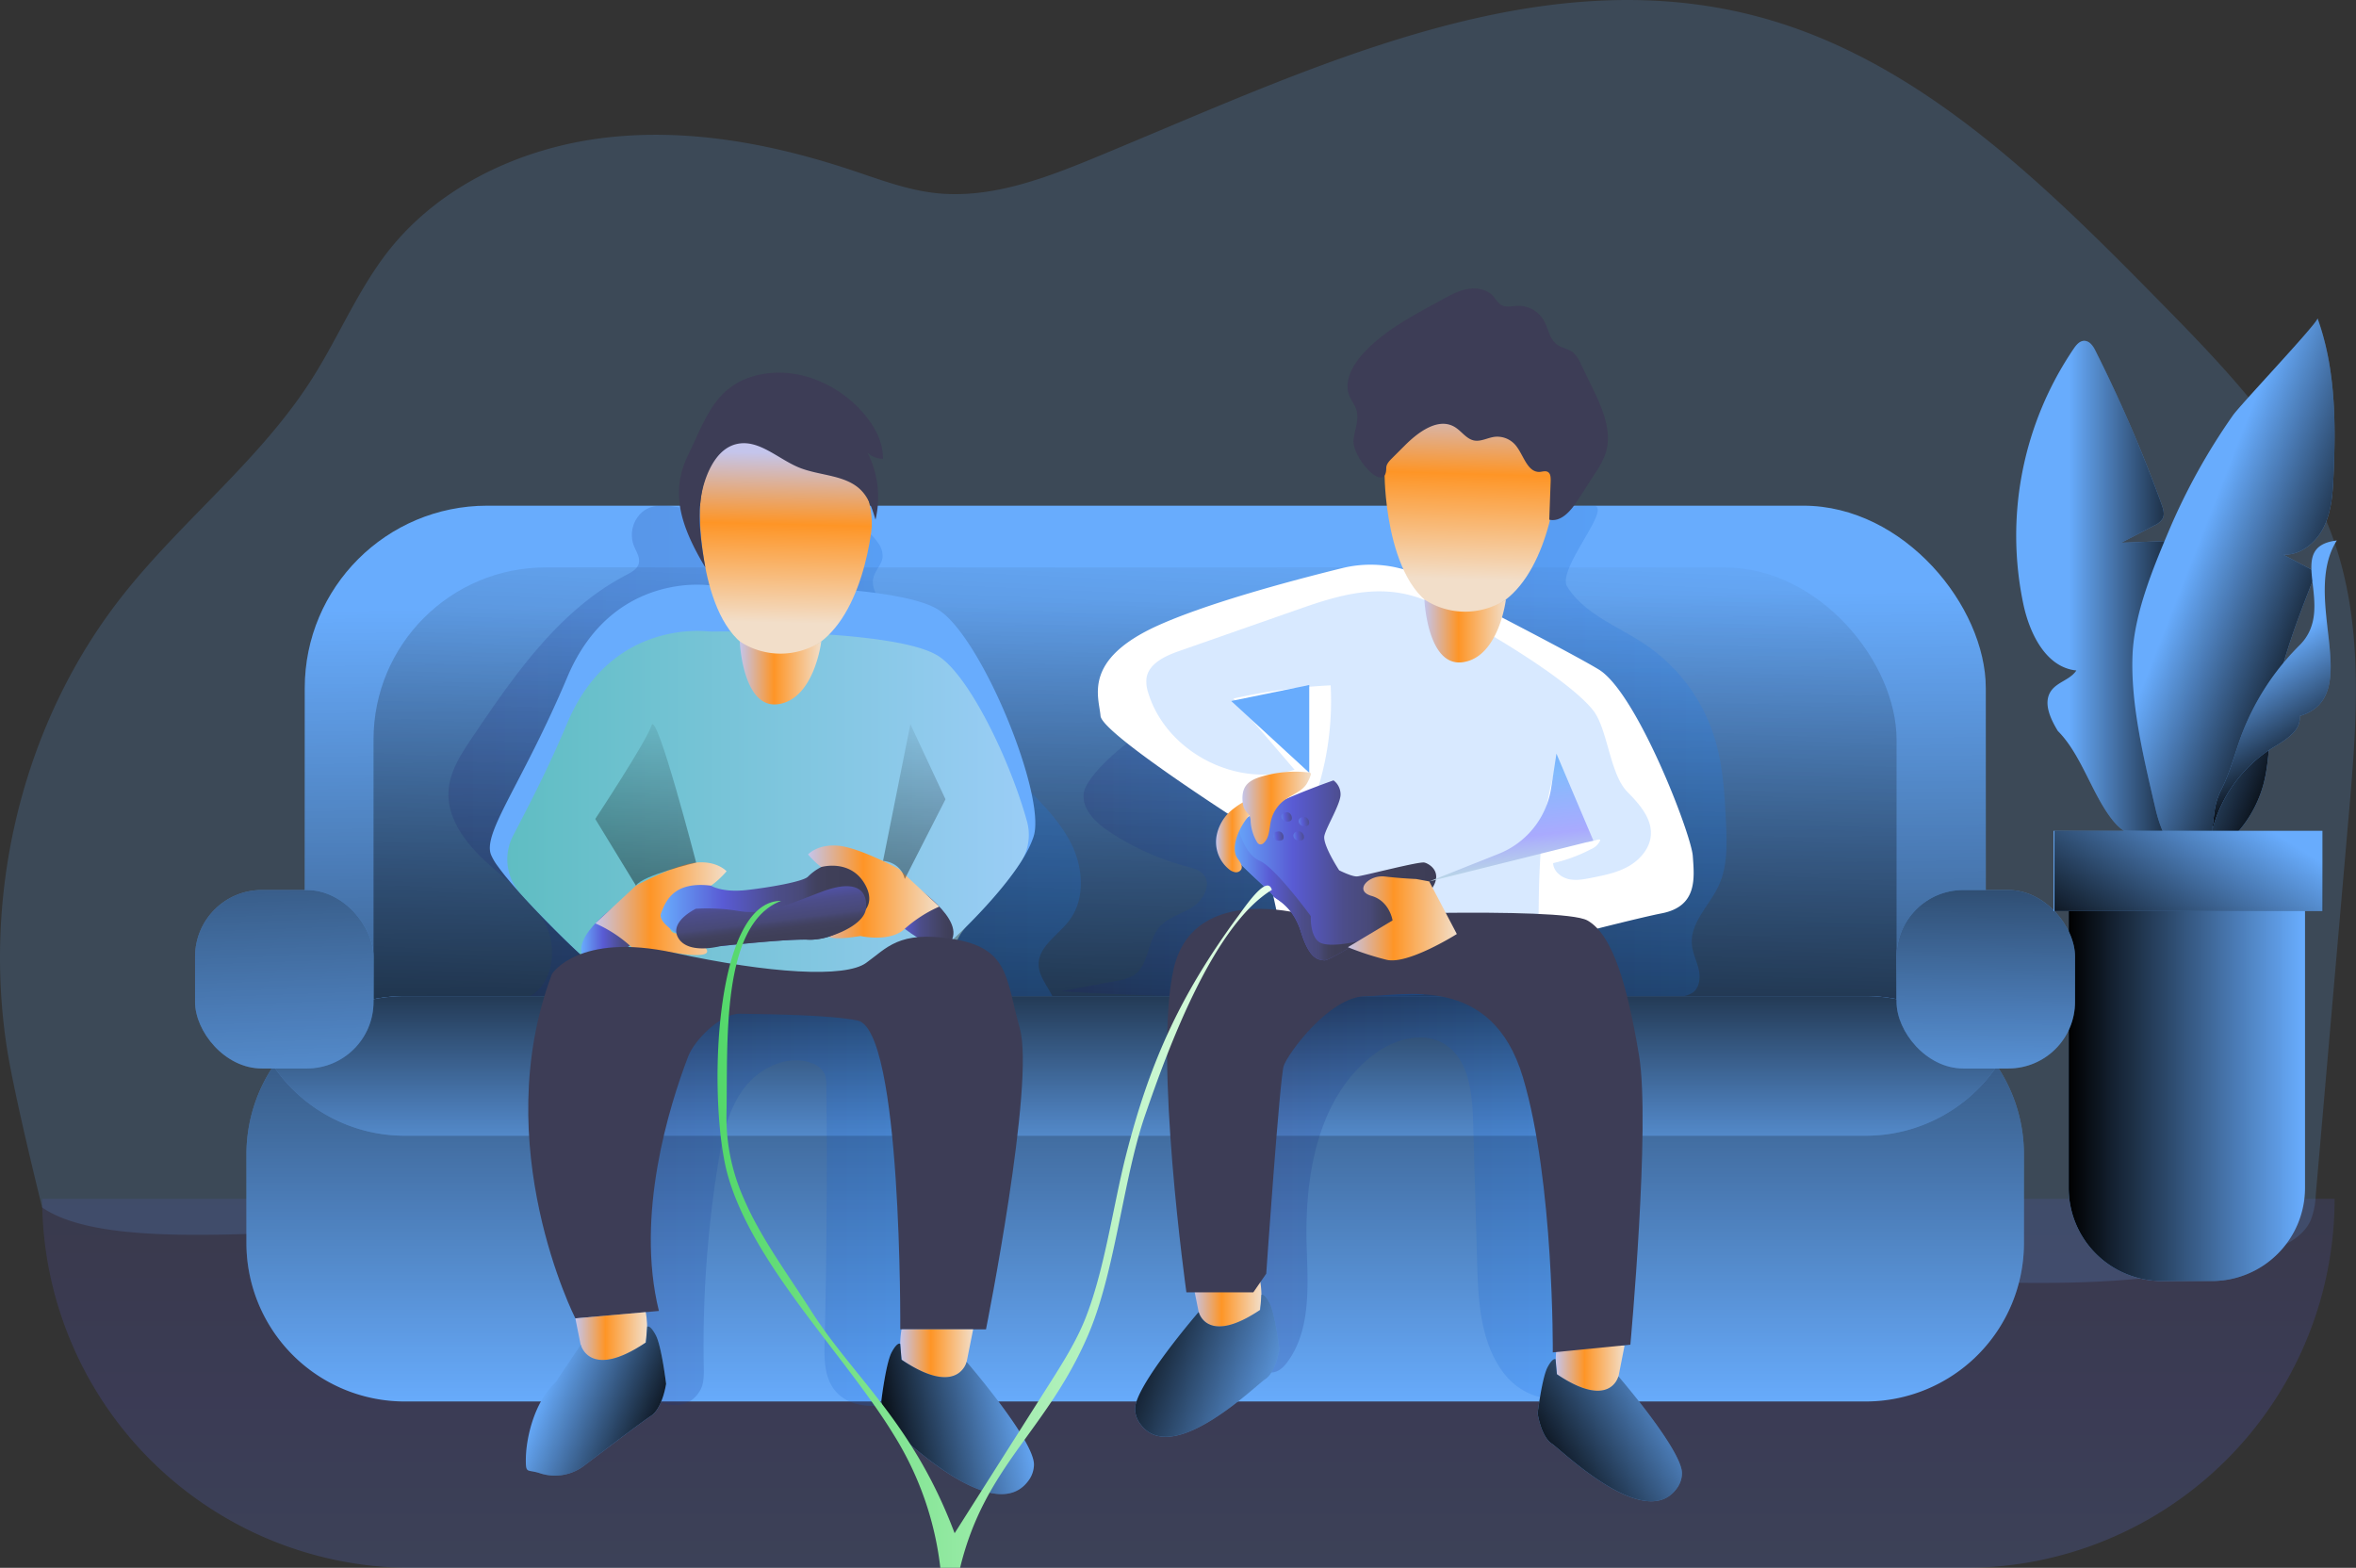 <svg xmlns="http://www.w3.org/2000/svg" xmlns:xlink="http://www.w3.org/1999/xlink" data-name="Layer 1" viewBox="0 0 810.12 539.16" id="GamesTime"><rect x="0" y="0" width="810.12" height="539.16" fill="#333333" stroke="none"/><defs><linearGradient id="d" x1="410.59" x2="410.59" y1="667.13" y2="153.21" gradientUnits="userSpaceOnUse"><stop offset="0" stop-color="#68acfd" class="stopColor68e1fd svgShape"></stop><stop offset=".3" stop-color="#595bd4" class="stopColor58a0ba svgShape"></stop><stop offset=".55" stop-color="#4c4d8a" class="stopColor4c718a svgShape"></stop><stop offset=".68" stop-color="#484977" class="stopColor485f77 svgShape"></stop><stop offset=".69" stop-color="#474874" class="stopColor475c74 svgShape"></stop><stop offset=".87" stop-color="#41415e" class="stopColor41455e svgShape"></stop><stop offset=".99" stop-color="#3d3d56" class="stopColor3f3d56 svgShape"></stop></linearGradient><linearGradient id="a" x1="759.55" x2="712.97" y1="234.65" y2="234.65" gradientUnits="userSpaceOnUse"><stop offset="0"></stop><stop offset=".99" stop-opacity="0"></stop></linearGradient><linearGradient id="h" x1="809.61" x2="754.59" y1="247.08" y2="225.55" xlink:href="#a"></linearGradient><linearGradient id="i" x1="800.98" x2="777.54" y1="296.82" y2="258.06" xlink:href="#a"></linearGradient><linearGradient id="j" x1="711.3" x2="792.59" y1="374.56" y2="374.56" xlink:href="#a"></linearGradient><linearGradient id="k" x1="396.26" x2="392.47" y1="524.17" y2="203.18" xlink:href="#a"></linearGradient><linearGradient id="l" x1="380.41" x2="397.43" y1="560.59" y2="172.49" xlink:href="#a"></linearGradient><linearGradient id="b" x1="366.8" x2="491.56" y1="329.05" y2="329.05" gradientUnits="userSpaceOnUse"><stop offset="0" stop-color="#181966" class="stopColor183866 svgShape"></stop><stop offset="1" stop-color="#167ffc" class="stopColor1a7fc1 svgShape"></stop></linearGradient><linearGradient id="m" x1="156.15" x2="373.57" y1="296.26" y2="296.26" xlink:href="#b"></linearGradient><linearGradient id="n" x1="427.82" x2="595.65" y1="291.94" y2="291.94" xlink:href="#b"></linearGradient><linearGradient id="g" x1="176.4" x2="355.72" y1="314.94" y2="314.94" gradientUnits="userSpaceOnUse"><stop offset="0" stop-color="#9799fd" class="stopColor97eafd svgShape"></stop><stop offset="0" stop-color="#53d86a" class="stopColora8eefd svgShape"></stop><stop offset="1" stop-color="#e7ffeb" class="stopColore7faff svgShape"></stop></linearGradient><linearGradient id="o" x1="392.3" x2="392.3" y1="262.07" y2="518.48" xlink:href="#a"></linearGradient><linearGradient id="p" x1="392.3" x2="392.3" y1="338.92" y2="445.08" xlink:href="#a"></linearGradient><linearGradient id="q" x1="429.2" x2="550.06" y1="440.3" y2="440.3" xlink:href="#b"></linearGradient><linearGradient id="r" x1="203.05" x2="330.44" y1="444.79" y2="444.79" xlink:href="#b"></linearGradient><linearGradient id="s" x1="91.85" x2="100.69" y1="174.8" y2="417.43" xlink:href="#a"></linearGradient><linearGradient id="t" x1="683.64" x2="682.37" y1="233.55" y2="394.04" xlink:href="#a"></linearGradient><linearGradient id="c" x1="272.69" x2="271.33" y1="187.87" y2="246.33" gradientUnits="userSpaceOnUse"><stop offset="0" stop-color="#c4c5ec" class="stopColorecc4d7 svgShape"></stop><stop offset=".42" stop-color="#fe9526" class="stopColorefd4d1 svgShape"></stop><stop offset="1" stop-color="#f2dec9" class="stopColorf2eac9 svgShape"></stop></linearGradient><linearGradient id="u" x1="256.32" x2="284.36" y1="263.54" y2="263.54" xlink:href="#c"></linearGradient><linearGradient id="v" x1="508.36" x2="506.55" y1="168.86" y2="231.39" xlink:href="#c"></linearGradient><linearGradient id="w" x1="491.74" x2="519.77" y1="249.11" y2="249.11" xlink:href="#c"></linearGradient><linearGradient id="x" x1="201.79" x2="226.85" y1="351.52" y2="351.52" xlink:href="#d"></linearGradient><linearGradient id="y" x1="206.67" x2="251.77" y1="344.62" y2="344.62" xlink:href="#c"></linearGradient><linearGradient id="z" x1="304.76" x2="329.82" y1="345.73" y2="345.73" xlink:href="#d"></linearGradient><linearGradient id="A" x1="279.84" x2="324.94" y1="338.83" y2="338.83" xlink:href="#c"></linearGradient><linearGradient id="e" x1="229.09" x2="300.82" y1="343.97" y2="343.97" gradientUnits="userSpaceOnUse"><stop offset="0" stop-color="#68acfd" class="stopColor68e1fd svgShape"></stop><stop offset=".3" stop-color="#595bd4" class="stopColor58a0ba svgShape"></stop><stop offset=".55" stop-color="#4c4d8a" class="stopColor4c718a svgShape"></stop><stop offset=".68" stop-color="#484977" class="stopColor485f77 svgShape"></stop><stop offset=".71" stop-color="#44456a" class="stopColor44516a svgShape"></stop><stop offset=".75" stop-color="#41415e" class="stopColor41465e svgShape"></stop><stop offset=".81" stop-color="#3f3f58" class="stopColor3f3f58 svgShape"></stop><stop offset=".99" stop-color="#3d3d56" class="stopColor3f3d56 svgShape"></stop></linearGradient><linearGradient id="B" x1="263.88" x2="268.86" y1="321.78" y2="361.66" xlink:href="#e"></linearGradient><linearGradient id="C" x1="221.38" x2="225.17" y1="441.55" y2="267.15" xlink:href="#a"></linearGradient><linearGradient id="D" x1="313.61" x2="317.4" y1="443.55" y2="269.16" xlink:href="#a"></linearGradient><linearGradient id="E" x1="199.8" x2="224.46" y1="494.53" y2="494.53" xlink:href="#c"></linearGradient><linearGradient id="F" x1="311.5" x2="336.58" y1="500.36" y2="500.36" xlink:href="#c"></linearGradient><linearGradient id="G" x1="233.33" x2="189.01" y1="524.91" y2="506.81" xlink:href="#a"></linearGradient><linearGradient id="H" x1="302.23" x2="356.5" y1="525.49" y2="514.64" xlink:href="#a"></linearGradient><linearGradient id="I" x1="536.86" x2="560.57" y1="505.32" y2="505.32" xlink:href="#c"></linearGradient><linearGradient id="J" x1="412.01" x2="435.72" y1="483.18" y2="483.18" xlink:href="#c"></linearGradient><linearGradient id="K" x1="529.8" x2="583.91" y1="539" y2="506.22" xlink:href="#a"></linearGradient><linearGradient id="L" x1="386.52" x2="448.95" y1="490.37" y2="512.75" xlink:href="#a"></linearGradient><linearGradient id="M" x1="728.07" x2="767.13" y1="339.12" y2="276.2" xlink:href="#a"></linearGradient><linearGradient id="N" x1="425.32" x2="495.81" y1="331.44" y2="331.44" xlink:href="#e"></linearGradient><linearGradient id="O" x1="425.32" x2="469.88" y1="339.62" y2="339.62" xlink:href="#e"></linearGradient><linearGradient id="P" x1="465.44" x2="502.9" y1="347.93" y2="347.93" xlink:href="#c"></linearGradient><linearGradient id="Q" x1="420.11" x2="433.3" y1="319.69" y2="319.69" xlink:href="#c"></linearGradient><linearGradient id="f" x1="431.98" x2="334.09" y1="259.54" y2="384.61" gradientUnits="userSpaceOnUse"><stop offset="0" stop-color="#68acfd" class="stopColor68e1fd svgShape"></stop><stop offset=".08" stop-color="#84bbfd" class="stopColor84e6fd svgShape"></stop><stop offset=".21" stop-color="#a9aafe" class="stopColora9eefe svgShape"></stop><stop offset=".35" stop-color="#c8fed1" class="stopColorc8f4fe svgShape"></stop><stop offset=".49" stop-color="#e0ffe5" class="stopColore0f9ff svgShape"></stop><stop offset=".64" stop-color="#f2fff4" class="stopColorf2fcff svgShape"></stop><stop offset=".8" stop-color="#fcfffd" class="stopColorfcfeff svgShape"></stop><stop offset="1" stop-color="#ffffff" class="stopColorffffff svgShape"></stop></linearGradient><linearGradient id="R" x1="517.25" x2="534.02" y1="287.45" y2="443.79" xlink:href="#f"></linearGradient><linearGradient id="S" x1="429.16" x2="452.69" y1="310.04" y2="310.04" xlink:href="#c"></linearGradient><linearGradient id="T" x1="438.02" x2="448.1" y1="319.98" y2="319.02" xlink:href="#e"></linearGradient><linearGradient id="U" x1="440.85" x2="450.94" y1="313.41" y2="312.45" xlink:href="#e"></linearGradient><linearGradient id="V" x1="446.8" x2="456.88" y1="315.02" y2="314.06" xlink:href="#e"></linearGradient><linearGradient id="W" x1="445.01" x2="455.09" y1="319.98" y2="319.02" xlink:href="#e"></linearGradient><linearGradient id="X" x1="248.68" x2="439.3" y1="453.96" y2="453.96" xlink:href="#g"></linearGradient></defs><path fill="#68acfd" d="M42.5 204.35c20.41-25.71 47.12-46.33 64.73-74 9.21-14.47 15.81-30.68 26.39-44.14 17.8-22.54 45.92-35.47 74.42-38.85s57.49 2.07 84.75 11.14c9.5 3.16 19 6.8 28.94 7.9 18.39 2 36.52-4.69 53.64-11.72 73.08-30.06 150.69-68.89 227.28-49.44 55.89 14.19 99.25 57 139.69 98.14 24.45 24.85 49.66 50.92 60.69 84 9.91 29.71 7.3 61.94 4.59 93.14l-11.34 130.47a26.32 26.32 0 0 1-1.79 8.77c-2.72 5.89-9.28 8.87-15.42 11-34.86 11.88-72.61 10.91-109.43 9.81l-557.51-16.69c-23.78-.71-77.23 5.51-97.63-8.64 0 0-9.78-39-12.29-55.91-8.07-54.17 6.09-111.9 40.29-154.98Z" opacity=".18" class="color68e1fd svgShape"></path><path fill="url(#d)" d="M804.72 444.37a126.91 126.91 0 0 1-126.91 126.91H143.36a126.91 126.91 0 0 1-126.9-126.91Z" opacity=".21" transform="translate(-1.96 -32.12)"></path><path fill="#68acfd" d="M707.59 251.37c-2.58-4.24-5.15-9.76-2.3-13.81 2.16-3.07 6.65-3.84 8.68-7-10.33-1-16-12.47-18.19-22.61a114.34 114.34 0 0 1 17.24-88c.9-1.3 2-2.71 3.63-2.75 1.93 0 3.19 1.93 4 3.65a498 498 0 0 1 22.6 52.52c.59 1.63 1.16 3.5.36 5a6.43 6.43 0 0 1-2.91 2.37l-11.25 5.89 17.27-.64c1.15 7.91 2.31 15.9 1.7 23.87-.37 4.77-3 10.79-7.78 10.07 3.91.13 5.42 5.07 5.87 9l6 52c.2 1.75.32 3.74-.89 5-1.05 1.09-2.72 1.22-4.23 1.29-10.32.46-15.41 2.26-21.59-6-6.68-8.85-10.33-21.97-18.21-29.85Z" class="color68e1fd svgShape"></path><path fill="url(#a)" d="M709.55 283.49c-2.58-4.24-5.15-9.76-2.3-13.81 2.16-3.07 6.65-3.84 8.68-7-10.33-1-16-12.47-18.19-22.61a114.34 114.34 0 0 1 17.24-88c.9-1.3 2-2.71 3.63-2.75 1.93 0 3.19 1.93 4 3.65a498 498 0 0 1 22.6 52.52c.59 1.63 1.16 3.5.36 5a6.43 6.43 0 0 1-2.91 2.37l-11.25 5.89 17.27-.64c1.15 7.91 2.31 15.9 1.7 23.87-.37 4.77-3 10.79-7.78 10.07 3.91.13 5.42 5.07 5.87 9l6 52c.2 1.75.32 3.74-.89 5-1.05 1.09-2.72 1.22-4.23 1.29-10.32.46-15.41 2.26-21.59-6-6.68-8.85-10.33-21.97-18.21-29.85Z" transform="translate(-1.96 -32.12)"></path><path fill="#68acfd" d="M796.89 109.46c6.21 17.17 6.32 35.9 5.5 54.14-.26 6-.67 12.16-3.3 17.56s-8 9.86-14 9.58l11.33 6c-6.74 17-13.55 34.31-15.53 52.52-.74 6.78-.81 13.67-2.54 20.26a41.39 41.39 0 0 1-12.6 20.36c-3.51 3.09-8 5.68-12.64 4.85-7.11-1.28-10.27-9.54-11.92-16.58-3.87-16.61-8.62-35.79-7.91-52.95.58-14.08 6.88-29.36 12.31-42.25a214.7 214.7 0 0 1 22.22-40.13c2.57-3.69 29.53-32.11 29.08-33.36Z" class="color68e1fd svgShape"></path><path fill="url(#h)" d="M798.85 141.58c6.21 17.17 6.32 35.9 5.5 54.14-.26 6-.67 12.16-3.3 17.56s-8 9.86-14 9.58l11.33 6c-6.74 17-13.55 34.31-15.53 52.52-.74 6.78-.81 13.67-2.54 20.26a41.39 41.39 0 0 1-12.6 20.36c-3.51 3.09-8 5.68-12.64 4.85-7.11-1.28-10.27-9.54-11.92-16.58-3.87-16.61-8.62-35.79-7.91-52.95.58-14.08 6.88-29.36 12.31-42.25a214.7 214.7 0 0 1 22.22-40.13c2.57-3.69 29.53-32.11 29.08-33.36Z" transform="translate(-1.96 -32.12)"></path><path fill="#68acfd" d="M790.67 221.94c13.37-13.21-5.81-33.84 12.85-36.07-12.63 20 9.87 53.54-12.79 60.38.63 4.94-4.78 8.15-9 10.74a47.52 47.52 0 0 0-21.41 29.95c1.33-6 .5-9.48 3.52-15.46 2.62-5.17 4-10.16 5.92-15.87a86 86 0 0 1 20.91-33.67Z" class="color68e1fd svgShape"></path><path fill="url(#i)" d="M792.63 254.06c13.37-13.21-5.81-33.84 12.85-36.07-12.63 20 9.87 53.54-12.79 60.38.63 4.94-4.78 8.15-9 10.74a47.52 47.52 0 0 0-21.41 29.95c1.33-6 .5-9.48 3.52-15.46 2.62-5.17 4-10.16 5.92-15.87a86 86 0 0 1 20.91-33.67Z" transform="translate(-1.96 -32.12)"></path><path fill="#68acfd" d="M711.3 308.58h81.29v99.94a32 32 0 0 1-32 32h-17.26a32 32 0 0 1-32-32v-99.94h-.03Z" class="color68e1fd svgShape"></path><path fill="url(#j)" d="M711.3 308.58h81.29v99.94a32 32 0 0 1-32 32h-17.26a32 32 0 0 1-32-32v-99.94h-.03Z"></path><rect width="578.03" height="285.21" x="104.79" y="173.9" fill="#68acfd" rx="62.72" class="color68e1fd svgShape"></rect><rect width="578.03" height="285.21" x="104.79" y="173.9" fill="url(#k)" rx="62.72"></rect><rect width="523.7" height="280.38" x="128.44" y="195.13" fill="url(#l)" rx="59.19"></rect><path fill="url(#b)" d="M374.64 304.78c-.82 5.58 4.08 10.25 8.78 13.36a91.19 91.19 0 0 0 26.71 12c2.06.55 4.29 1.11 5.67 2.75 2.88 3.43-.06 8.81-3.85 11.2s-8.51 3.53-11.41 6.95c-4.17 4.91-3.53 13.36-9.06 16.67a15.14 15.14 0 0 1-5.09 1.6L366.8 373a1245.05 1245.05 0 0 0 124.76 1.22q-4.81-15.4-9.61-30.81c-4.44-14.23-9.4-29.27-20.84-38.82-6-5-13.28-8.07-20.6-10.7-10.5-3.78-32.51-13.66-43.7-10.42-5.91 1.73-21.25 15.08-22.17 21.31Z" opacity=".19" transform="translate(-1.96 -32.12)"></path><path fill="url(#m)" d="M222.78 208.22a10.47 10.47 0 0 0-2.91 11.45c.8 2.07 2.31 4.15 1.72 6.29-.52 1.89-2.49 2.95-4.23 3.86-23.08 12-38.57 34.47-53.11 56.05-3.76 5.58-7.64 11.51-8.06 18.22-.62 9.9 6.39 18.58 13.77 25.19s15.87 12.68 20 21.72 1.2 22.18-8.38 24.74c-1.88.5-3.9.57-5.63 1.47s-3 3.08-2.1 4.79c.85 1.54 2.93 1.79 4.7 1.84q85.43 2.71 170.91 2.71c3.93 0 8-.05 11.5-1.92a7.59 7.59 0 0 0 3.52-3.58c2.35-5.59-5-10.75-5.36-16.81-.42-6.37 6.47-10.35 10.38-15.4 5.73-7.4 5-18.23.8-26.6s-11.15-14.94-17.73-21.6a331.93 331.93 0 0 1-48-61.77c-1.45-2.41-2.93-5.15-2.33-7.91s3-4.66 3.21-7.34a7.62 7.62 0 0 0-1.58-4.84c-6.88-10.14-21.54-9.86-33.79-9.6a207.4 207.4 0 0 1-27.63-1.28c-6.08-.69-14.45-4.13-19.67.32Z" opacity=".19" transform="translate(-1.96 -32.12)"></path><path fill="url(#n)" d="M486.92 210.17c7.64-.64 15.32-.91 23-.81 7.45.1 30.34-3.59 39.93-3.34 7 .19-12.74 21.88-9 27.84 6 9.56 17.63 13.65 27 20a60.3 60.3 0 0 1 23.3 30.84c3.25 9.88 3.87 20.42 4.32 30.81.31 7.16.5 14.63-2.51 21.13-3.19 6.88-9.93 12.8-9.23 20.35.27 2.9 1.65 5.56 2.32 8.4s.37 6.26-1.95 8a9.3 9.3 0 0 1-3.52 1.38c-24.86 5.82-50.79 2-76.25.09-24.74-1.86-49.58-1.91-74.4-2a228.38 228.38 0 0 0 14.76-32.54c1-2.83 2-5.78 1.82-8.78-.27-4.11-2.68-7.73-4.86-11.23-7.83-12.53-13.7-26.75-13.84-41.52-.15-15.78 6.87-30.65 20.24-39.25 5.6-3.6 10.47-7.66 15.79-11.58 3-2.24 26.77 7.71 29.56 5.17s-9.31-22.72-6.48-22.96Z" opacity=".19" transform="translate(-1.96 -32.12)"></path><path fill="#68acfd" d="M355.48 287.43c-.19.62-.41 1.23-.67 1.87-5.53 13.93-26.95 33.58-26.95 33.58l-.74 19.63c-21.31 12.37-120.95 2.37-120.95 2.37s-4.86-15.65-5.93-16.18-21.59-20.35-29-30.72a19.08 19.08 0 0 1-2.43-4.12c-2.83-7.64 10.85-24.51 26.3-61.09s48.9-31.47 48.9-31.47 63.73-1.22 78.73 8.43 36.92 63.75 32.74 77.7Z" class="color68e1fd svgShape"></path><path fill="url(#g)" d="M353 328.53c-5.19 8.09-13.19 16.65-18.31 21.79a17.63 17.63 0 0 0-5.14 11.77 17.56 17.56 0 0 1-14.84 16.73c-26.09 4-73.15 1-94.94-.81a17.64 17.64 0 0 1-15.16-11.68c-1-2.91-2-5.33-2.41-5.53-.69-.35-12.26-11.4-21.22-21.32a17.63 17.63 0 0 1-2.61-19.93c4.91-9.48 11.6-22.07 18.65-38.77 14-33.25 43-32 48.11-31.55.63.06 1.24.08 1.87.08 8.44-.11 63.8-.48 77.65 8.43 10.53 6.77 24.48 35.42 30.42 56.74a17.37 17.37 0 0 1-2.07 14.05Z" opacity=".4" transform="translate(-1.96 -32.12)"></path><path fill="#ffffff" d="M461.44 195.39a41 41 0 0 1 28.51 3.3c18.52 9.47 50.61 26 59.75 31.52 13.08 7.9 31.83 56.58 32.37 64.13s1.7 17.34-10.7 19.75-65.11 16.38-65.11 16.38l-9.4-16.38-57.44 1.35-6.19-28.5s-54.29-34.27-54.81-40.75-6.38-19.31 19.83-31.13c17.31-7.77 45.79-15.38 63.19-19.67Z" class="colorffffff svgShape"></path><path fill="#68acfd" d="m448.32 208.88-42.86 15c-4.88 1.71-10.55 4.33-11.25 9.46a12.18 12.18 0 0 0 .69 5.13c6.22 20.06 30.23 32.6 50.24 26.23q-10.52-12.24-21-24.49a196.93 196.93 0 0 1 33.41-4.53 102.21 102.21 0 0 1-6.9 42.69c-3.88 9.88-9.42 19.9-7.91 30.4a24.14 24.14 0 0 0 14.82 18.68c6.37 2.49 13.44 2.1 20.26 1.69l43.56-2.68c2.42-.15 5.16-.47 6.58-2.43a7.9 7.9 0 0 0 1.06-4.68c.16-21.45.27-35.92 6.21-56.54 4.22 21.92 4.57 15.44 9.78 26.29.74 1.54 5.77-1.52 5.16.07a6.16 6.16 0 0 1-3.2 2.9 53 53 0 0 1-12.93 4.75c.12 2.71 2.61 4.84 5.24 5.47s5.4.09 8.05-.44c4.44-.88 9-1.8 12.87-4.07s7.17-6.15 7.45-10.66c.37-5.79-4-10.67-8.07-14.8-6.09-6.18-6.74-21.59-11.74-28-9.06-11.55-43.8-31.75-56.48-37.36-14.67-6.48-28.27-3.22-43.04 1.92Z" opacity=".26" class="color68e1fd svgShape"></path><path fill="#68acfd" d="M695.94 396.98v30.53a54.44 54.44 0 0 1-54.43 54.44H139.18a54.44 54.44 0 0 1-54.44-54.44v-30.53a54.4 54.4 0 0 1 54.44-54.43h502.33a54.4 54.4 0 0 1 54.43 54.43Z" class="color68e1fd svgShape"></path><path fill="url(#o)" d="M697.9 429.1v30.53a54.44 54.44 0 0 1-54.43 54.44H141.14a54.44 54.44 0 0 1-54.44-54.44V429.1a54.4 54.4 0 0 1 54.44-54.43h502.33a54.4 54.4 0 0 1 54.43 54.43Z" transform="translate(-1.96 -32.12)"></path><path fill="#68acfd" d="M686.66 366.56a54.4 54.4 0 0 1-45.15 24H139.18a54.43 54.43 0 0 1-45.16-24 54.41 54.41 0 0 1 45.16-24h502.33a54.38 54.38 0 0 1 45.15 24Z" class="color68e1fd svgShape"></path><path fill="url(#p)" d="M688.62 398.68a54.4 54.4 0 0 1-45.15 24H141.14a54.43 54.43 0 0 1-45.16-24 54.41 54.41 0 0 1 45.16-24h502.33a54.38 54.38 0 0 1 45.15 24Z" transform="translate(-1.96 -32.12)"></path><path fill="url(#q)" d="M433.31 436.45c-3.56 20.38-7 41.84-.15 61.35 1 2.93 2.93 6.23 6 6.29 2.27 0 4.14-1.76 5.48-3.59 8.27-11.25 7-26.56 6.6-40.51-.62-23.45 3.72-49.42 21.88-64.28 7.06-5.77 17.37-9.33 25.23-4.72 8.62 5.06 9.87 16.79 10.15 26.78q.69 24.12 1.37 48.26c.37 13.25 1.05 27.43 9 38.08 5.07 6.84 15 11.55 22.07 6.79 4.83-3.26 6.37-9.58 7.24-15.33a173.84 173.84 0 0 0-11.32-92.13c-4.77-11.49-11.31-23-22.07-29.25-5.84-3.38-12.56-5-19.26-5.79a92 92 0 0 0-51.81 9c-11.13 5.57-4.25 12.06-3.73 20.88.67 11.77-4.65 26.54-6.68 38.17Z" opacity=".19" transform="translate(-1.96 -32.12)"></path><path fill="url(#r)" d="M242.53 510.57c1.52-2.46 1.48-5.54 1.42-8.43a392.14 392.14 0 0 1 5-70.3c1.41-8.67 3.23-17.59 8.31-24.75S271.52 395 280 397.35c2.32.66 4.64 2 5.56 4.22a10.79 10.79 0 0 1 .57 4q.46 44-.62 88c-.14 5.66-.16 11.79 3.24 16.31 5.69 7.58 17.36 6.43 26.3 3.31 3.14-1.1 6.36-2.44 8.5-5 2.58-3.1 3.1-7.37 3.48-11.38a775.47 775.47 0 0 0 2.85-103.82c-.1-2.53-.24-5.15-1.43-7.38-2.48-4.63-8.39-5.93-13.58-6.74-20.94-3.25-42.17-6.52-63.25-4.36-4.9.51-9.94 1.36-14.05 4.07-3.87 2.55-6.57 6.5-9.06 10.4-11.63 18.21-21.28 38.13-24.4 59.51-2.53 17.31-.5 35.93 7.81 51.51 4.21 8 22.87 23 30.61 10.57Z" opacity=".19" transform="translate(-1.96 -32.12)"></path><rect width="61.37" height="61.37" x="67.07" y="306.07" fill="#68acfd" rx="22.93" class="color68e1fd svgShape"></rect><rect width="61.37" height="61.37" x="652.14" y="306.07" fill="#68acfd" rx="22.93" class="color68e1fd svgShape"></rect><rect width="61.37" height="61.37" x="67.07" y="306.07" fill="url(#s)" rx="22.93"></rect><rect width="61.37" height="61.37" x="652.14" y="306.07" fill="url(#t)" rx="22.93"></rect><path fill="url(#c)" d="M242.66 210.73s.43 43.42 23.52 46.64 32.58-22.67 35.34-42.15-21.26-51-45.43-34.82c-15.29 10.2-13.43 30.33-13.43 30.33Z" transform="translate(-1.96 -32.12)"></path><path fill="#3d3d56" d="M242.53 195.14c-1.65-9.67-3.26-20.15-.23-29.48 1.81-5.58 5.11-11.49 10.81-12.92 7.62-1.91 14.29 5 21.55 8s16.53 2.41 21.82 8.27c2.42 2.67 3.53 6.25 4.56 9.71a33.81 33.81 0 0 0-2.72-23.05 7.56 7.56 0 0 0 5.29 2.09c.1-5.89-3-11.41-6.86-15.84-8.47-9.69-21.77-15.54-34.44-13.28-16.31 2.9-19.54 15.29-25.66 27.75-6.23 12.7-2.85 24.22 5.88 38.75Z" class="color3f3d56 svgShape"></path><path fill="url(#u)" d="M256.32 252.7s1 23.46 13.35 21.56 14.69-21.56 14.69-21.56a25.52 25.52 0 0 1-28.04 0Z" transform="translate(-1.96 -32.12)"></path><path fill="url(#v)" d="M478.08 196.3s.42 43.42 23.52 46.64 32.57-22.67 35.34-42.15-21.27-51-45.44-34.82c-15.28 10.2-13.42 30.33-13.42 30.33Z" transform="translate(-1.96 -32.12)"></path><path fill="url(#w)" d="M491.74 238.27s1 23.46 13.35 21.56 14.68-21.56 14.68-21.56a25.5 25.5 0 0 1-28.03 0Z" transform="translate(-1.96 -32.12)"></path><path fill="url(#x)" d="M218.54 340.21s-19.78 12.09-16.35 20.59 21.71-7.05 22.51-9.56 6.97-13.94-6.16-11.03Z" transform="translate(-1.96 -32.12)"></path><path fill="url(#y)" d="M233.77 359.77s-10.14 2.32-15.23-2.48a45 45 0 0 0-11.87-7.63l14-13s13.44-7.26 20.68-7.92 10.45 3 10.45 3-6.43 7.69-10.45 6.45-9 3.79-9 3.79-2 10.21 1.49 11 10.67 5.1 10.67 5.1 4.49 4.17-10.74 1.69Z" transform="translate(-1.96 -32.12)"></path><path fill="url(#z)" d="M313.07 334.41s19.78 12.1 16.34 20.59-21.7-7-22.5-9.55-6.97-13.94 6.16-11.04Z" transform="translate(-1.96 -32.12)"></path><path fill="url(#A)" d="M297.84 354s10.13 2.32 15.23-2.48a45.23 45.23 0 0 1 11.87-7.64l-14-13s-13.44-7.26-20.68-7.92-10.45 3-10.45 3 6.43 7.69 10.45 6.45 9 3.79 9 3.79 2 10.21-1.49 11-10.67 5.1-10.67 5.1-4.49 4.16 10.74 1.7Z" transform="translate(-1.96 -32.12)"></path><path fill="url(#e)" d="M246.41 336.68s3.75 2.48 12.32 1.51 19.71-3 21.11-4.65a17.62 17.62 0 0 1 4.52-3.26s10-2.89 15 5.91-4.08 11.93-4.08 11.93-4.38 7.36-15.41 7.14-35.4 2.85-35.4 2.85-17-7.07-15.22-11.9 4.83-11.04 17.16-9.53Z" transform="translate(-1.96 -32.12)"></path><path fill="url(#B)" d="M241.25 344.62s-9.47 4.5-6 10.15 14.2 2.75 14.2 2.75 24.8-2.7 30.42-2.26 19.19-4.41 19.84-10.64-3.17-10.4-15.32-5.79-19.26 8-28.27 6.6a65.87 65.87 0 0 0-14.87-.81Z" transform="translate(-1.96 -32.12)"></path><path fill="url(#C)" d="m220.64 336.68-14-22.93S224.3 287 226 281.56s15.34 47.2 15.34 47.2-18.6 4.39-20.7 7.92Z" transform="translate(-1.96 -32.12)"></path><path fill="url(#D)" d="m313.07 334.41 14-27.43L315 281.17l-9.4 47s6.07.23 7.47 6.24Z" transform="translate(-1.96 -32.12)"></path><path fill="#3d3d56" d="M189.78 334.97s9-14.51 42-7.32 58.77 8.67 66 3.51 11.18-11.17 29.66-8.28c19.83 3.11 18.39 13.78 23.21 30.68 5.39 18.74-11.61 103.58-11.61 103.58h-29.48s.67-103.21-14.74-106.22c-9.85-1.93-29.7-2.13-40.46-2.31-6.34-.11-15.46 8.78-17.73 14.7-6.62 17.3-18.19 54.64-10.06 87.51l-28.73 2.55s-30.27-59.49-8.06-118.4Z" class="color3f3d56 svgShape"></path><path fill="url(#E)" d="m199.8 485.49 3.87 19.33s11.32 3.54 17-3.37 3.33-18.11 3.33-18.11Z" transform="translate(-1.96 -32.12)"></path><path fill="#68acfd" d="m191.04 475.31 8.66-12.9s2.92 12.32 22.38-.75l.47-5.44s.93-.85 2.93 2.89 3.56 16.77 3.56 16.77-1.21 8.44-5.23 11.05c-2.77 1.8-15.44 11.38-23 17.13a16.52 16.52 0 0 1-15.14 2.57c-4.09-1.36-4.8.13-4.86-3.85-.13-8.37 3.11-20.9 10.23-27.47Z" class="color68e1fd svgShape"></path><path fill="url(#F)" d="m336.58 489.26-2.77 13.87a10.19 10.19 0 0 1-12.22 8.05 11.39 11.39 0 0 1-6.28-3.81c-5.65-6.92-3.35-18.11-3.35-18.11Z" transform="translate(-1.96 -32.12)"></path><path fill="#68acfd" d="M332.38 468.33s-2.92 12.32-22.38-.75l-.46-5.44s-.93-.86-2.94 2.89-3.56 16.85-3.56 16.85 1.21 8.44 5.23 11c3.29 2.14 33.49 31.93 45.19 16.53a9.4 9.4 0 0 0 2.07-5.76c.08-8.4-23.15-35.32-23.15-35.32Z" class="color68e1fd svgShape"></path><path fill="url(#G)" d="m193 507.43 8.66-12.9s2.92 12.32 22.38-.75l.47-5.44s.93-.85 2.93 2.89S231 508 231 508s-1.21 8.44-5.23 11.05c-2.77 1.8-15.44 11.38-23 17.13a16.52 16.52 0 0 1-15.14 2.57c-4.09-1.36-4.8.13-4.86-3.85-.13-8.37 3.11-20.9 10.23-27.47Z" transform="translate(-1.96 -32.12)"></path><path fill="url(#H)" d="M334.34 500.45s-2.92 12.32-22.38-.75l-.46-5.44s-.93-.86-2.94 2.89S305 514 305 514s1.21 8.44 5.23 11c3.29 2.14 33.49 31.93 45.19 16.53a9.4 9.4 0 0 0 2.07-5.76c.08-8.4-23.15-35.32-23.15-35.32Z" transform="translate(-1.96 -32.12)"></path><path fill="url(#I)" d="M560.57 494.83 558 507.94a9.63 9.63 0 0 1-11.55 7.61 10.77 10.77 0 0 1-5.93-3.6c-5.35-6.54-3.17-17.12-3.17-17.12Z" transform="translate(-1.96 -32.12)"></path><path fill="#68acfd" d="M556.49 473.29s-2.76 11.64-21.15-.71l-.44-5.14s-.88-.81-2.77 2.73-3.41 15.88-3.41 15.88 1.14 8 4.94 10.45c3.11 2 31.65 30.17 42.7 15.62a8.89 8.89 0 0 0 2-5.44c.08-7.95-21.87-33.39-21.87-33.39Z" class="color68e1fd svgShape"></path><path fill="url(#J)" d="m412 472.7 2.63 13.11a9.62 9.62 0 0 0 11.54 7.6 10.72 10.72 0 0 0 5.93-3.6c5.35-6.54 3.17-17.11 3.17-17.11Z" transform="translate(-1.96 -32.12)"></path><path fill="#68acfd" d="M412.17 451.16s2.76 11.64 21.15-.72l.44-5.14s.88-.81 2.77 2.73 3.41 15.85 3.41 15.85-1.14 8-4.93 10.44c-3.12 2-31.66 30.18-42.71 15.63a8.94 8.94 0 0 1-2-5.44c-.08-7.92 21.87-33.35 21.87-33.35Z" class="color68e1fd svgShape"></path><path fill="url(#K)" d="M558.45 505.41s-2.76 11.64-21.15-.71l-.44-5.14s-.88-.81-2.77 2.73-3.41 15.88-3.41 15.88 1.14 8 4.94 10.45c3.11 2 31.65 30.17 42.7 15.62a8.89 8.89 0 0 0 2-5.44c.08-7.95-21.87-33.39-21.87-33.39Z" transform="translate(-1.96 -32.12)"></path><path fill="url(#L)" d="M414.13 483.28s2.76 11.64 21.15-.72l.44-5.14s.88-.81 2.77 2.73S441.9 496 441.9 496s-1.14 8-4.93 10.44c-3.12 2-31.66 30.18-42.71 15.63a8.94 8.94 0 0 1-2-5.44c-.08-7.92 21.87-33.35 21.87-33.35Z" transform="translate(-1.96 -32.12)"></path><path fill="#68acfd" d="M706.14 285.7h92.44v27.61h-92.44z" class="color68e1fd svgShape"></path><path fill="url(#M)" d="M706.44 285.7h92.44v27.61h-92.44z"></path><path fill="#3d3d56" d="M450.73 315.04s-40.05-12.32-47.12 17.94 4.34 111.45 4.34 111.45h23l4.45-6.43s4.65-67.3 6-71.43 15.71-24 28.36-24 43.19-8 53.91 27.93 10.26 94.57 10.26 94.57l26.68-2.64s6.94-75.68 3-99.35-8.92-41.6-17.78-46.55-95.1-1.49-95.1-1.49Z" class="color3f3d56 svgShape"></path><path fill="url(#N)" d="M480.8 348.62s-5.33 3.51-10.92 7-11.44 6.88-12.53 6.77c-2.2-.23-5.09-.34-8.08-9.88s-9.28-11.33-9.48-12.28-13.05-11.92-13.58-13.76c-.38-1.28-2.21-5.28.83-9.58a18.32 18.32 0 0 1 6.94-5.41 265.84 265.84 0 0 1 26.51-11 6 6 0 0 1 2.42 4.57c.27 3.21-4.89 11.4-5.56 14.49s5.09 11.87 5.09 11.87 4.23 2.17 6.1 2.1 21.2-5.18 23.19-4.77 12.52 6.15-10.93 19.88Z" transform="translate(-1.96 -32.12)"></path><path fill="url(#O)" d="M469.88 355.6c-5.58 3.46-11.44 6.88-12.53 6.77-2.2-.23-5.09-.34-8.08-9.88s-9.28-11.33-9.48-12.28-13.05-11.92-13.58-13.76c-.38-1.28-2.21-5.28.83-9.58a4.5 4.5 0 0 1 1.08.95s1.66 7.95 7.07 10.36 17.5 19 17.5 19-.43 7.94 3.8 9.36 13.39-.94 13.39-.94Z" transform="translate(-1.96 -32.12)"></path><path fill="url(#P)" d="M502.9 353.32S486 364 478.71 362.17a99.34 99.34 0 0 1-13.27-4.32l15.36-9.22s-1-6.64-7.23-8.42-1-7.34 4.62-6.67 10.74.86 10.74.86l4.48.83Z" transform="translate(-1.96 -32.12)"></path><path fill="url(#Q)" d="M420.27 319.63a12.05 12.05 0 0 0 4.33 11.45 4.5 4.5 0 0 0 2.12 1 2.11 2.11 0 0 0 2-.9c.73-1.26-.42-2.71-1.25-3.89-2.75-3.9 1.07-11.77 4.47-15.13a5.15 5.15 0 0 0 1.12-1.3 2.62 2.62 0 0 0-1.57-3.46c-1.44-.39-5.95 3.16-6.86 4.07a15.18 15.18 0 0 0-4.36 8.16Z" transform="translate(-1.96 -32.12)"></path><path fill="#3d3d56" d="M465.43 151.31c.3-3.45 2-6.91 1-10.23-.52-1.8-1.77-3.3-2.46-5-1.9-4.87 1-10.29 4.47-14.19 7.39-8.27 17.55-13.41 27.26-18.75 2.86-1.57 5.77-3.2 9-3.76s6.85.18 8.95 2.67a12.72 12.72 0 0 0 2.33 2.71c1.7 1.12 3.94.48 6 .42a10 10 0 0 1 8.76 4.83c1.66 2.81 2 6.54 4.64 8.48 1.64 1.21 3.87 1.43 5.48 2.68a10.47 10.47 0 0 1 2.66 3.86q2 4.13 4 8.24c3.46 7.12 7 15.16 4.55 22.69a30.76 30.76 0 0 1-3.72 7q-2.92 4.55-5.86 9.1c-2.28 3.54-5.66 7.57-9.77 6.66q.24-6.69.49-13.38c0-1.13 0-2.5-1-3.05-.82-.45-1.82-.09-2.75 0-4.42.18-5.55-6-8.45-9.34a8.25 8.25 0 0 0-7.24-2.71c-2.34.34-4.61 1.69-6.93 1.23-2.67-.54-4.29-3.23-6.62-4.63-5.6-3.35-12.37 1.59-17 6.19l-4.64 4.63c-.92.92-1.91 2-1.91 3.29-.06 9.21-11.78-3.33-11.24-9.64Z" class="color3f3d56 svgShape"></path><path fill="url(#f)" d="m450.19 265.74-26.83-24.67 26.83-5.51v30.18z"></path><path fill="url(#R)" d="m493.41 335.23 56.43-14.05-12.69-29.89-1.81 11.8a29.13 29.13 0 0 1-18 22.62Z" transform="translate(-1.96 -32.12)"></path><path fill="url(#S)" d="M434.19 321.7a1.85 1.85 0 0 0 .83.76 1.61 1.61 0 0 0 1.58-.56c1.92-1.85 1.77-4.89 2.37-7.49a12.24 12.24 0 0 1 4.49-7c2.52-1.93 5.85-2.92 7.67-5.52a13.82 13.82 0 0 0 1.44-3c.13-.33.22-.77-.07-1a.84.84 0 0 0-.36-.11 40.5 40.5 0 0 0-16.56 1.44c-2 .61-4.07 1.46-5.28 3.18s-1.3 4.19-.93 6.35a5.4 5.4 0 0 0 1.56 3 3.51 3.51 0 0 1 1.05 2.62 15.76 15.76 0 0 0 2.21 7.33Z" transform="translate(-1.96 -32.12)"></path><path fill="url(#T)" d="M440.9 318.08a1.42 1.42 0 0 0-1.17 1.36 1.8 1.8 0 0 0 1 1.57 2.45 2.45 0 0 0 1.9.08 1.09 1.09 0 0 0 .45-.27 1.12 1.12 0 0 0 .25-.8 2.15 2.15 0 0 0-.79-1.69 1.52 1.52 0 0 0-1.8 0" transform="translate(-1.96 -32.12)"></path><path fill="url(#U)" d="M443.73 311.51a1.43 1.43 0 0 0-1.17 1.36 1.8 1.8 0 0 0 1 1.57 2.5 2.5 0 0 0 1.9.08 1.19 1.19 0 0 0 .46-.27 1.11 1.11 0 0 0 .24-.8 2.12 2.12 0 0 0-.79-1.69 1.52 1.52 0 0 0-1.8 0" transform="translate(-1.96 -32.12)"></path><path fill="url(#V)" d="M449.68 313.12a1.42 1.42 0 0 0-1.17 1.36 1.8 1.8 0 0 0 1 1.57 2.5 2.5 0 0 0 1.9.08 1.09 1.09 0 0 0 .45-.27 1.13 1.13 0 0 0 .25-.8 2.15 2.15 0 0 0-.79-1.69 1.52 1.52 0 0 0-1.8 0" transform="translate(-1.96 -32.12)"></path><path fill="url(#W)" d="M447.89 318.08a1.41 1.41 0 0 0-1.17 1.36 1.79 1.79 0 0 0 1 1.57 2.46 2.46 0 0 0 1.9.08 1 1 0 0 0 .71-1.07 2.16 2.16 0 0 0-.8-1.69 1.5 1.5 0 0 0-1.79 0" transform="translate(-1.96 -32.12)"></path><path fill="url(#X)" d="M439.3 338.14c-20.3 12.38-35.8 54.86-43.54 77.33-3 8.67-5.19 18.65-7.31 28.9-3.38 16.38-6.57 33.44-12.36 46.9-14.21 33-35.46 44.76-44 80h-6.79a110 110 0 0 0-16.09-45.86c-15.29-25-42.88-52.89-54.2-81a80.28 80.28 0 0 1-2.76-8c-6.88-24.23-5.31-94.5 18.31-94.5-20.89 8-18.27 49-18.8 73.24a68.53 68.53 0 0 0 6 29.24c5.68 13.23 14.65 25.27 23.3 38.81 14.48 22.69 34.88 38.22 49.15 76.17l32.6-51.37c4.5-7.09 9-14.22 12.17-22 5-12.44 7.83-27.47 10.78-41.61 1.08-5.23 2.18-10.33 3.41-15.14 7.79-30.44 17.84-54 38.64-82.24 3.19-4.4 9.94-14.07 11.49-8.87Z" transform="translate(-1.96 -32.12)"></path></svg>